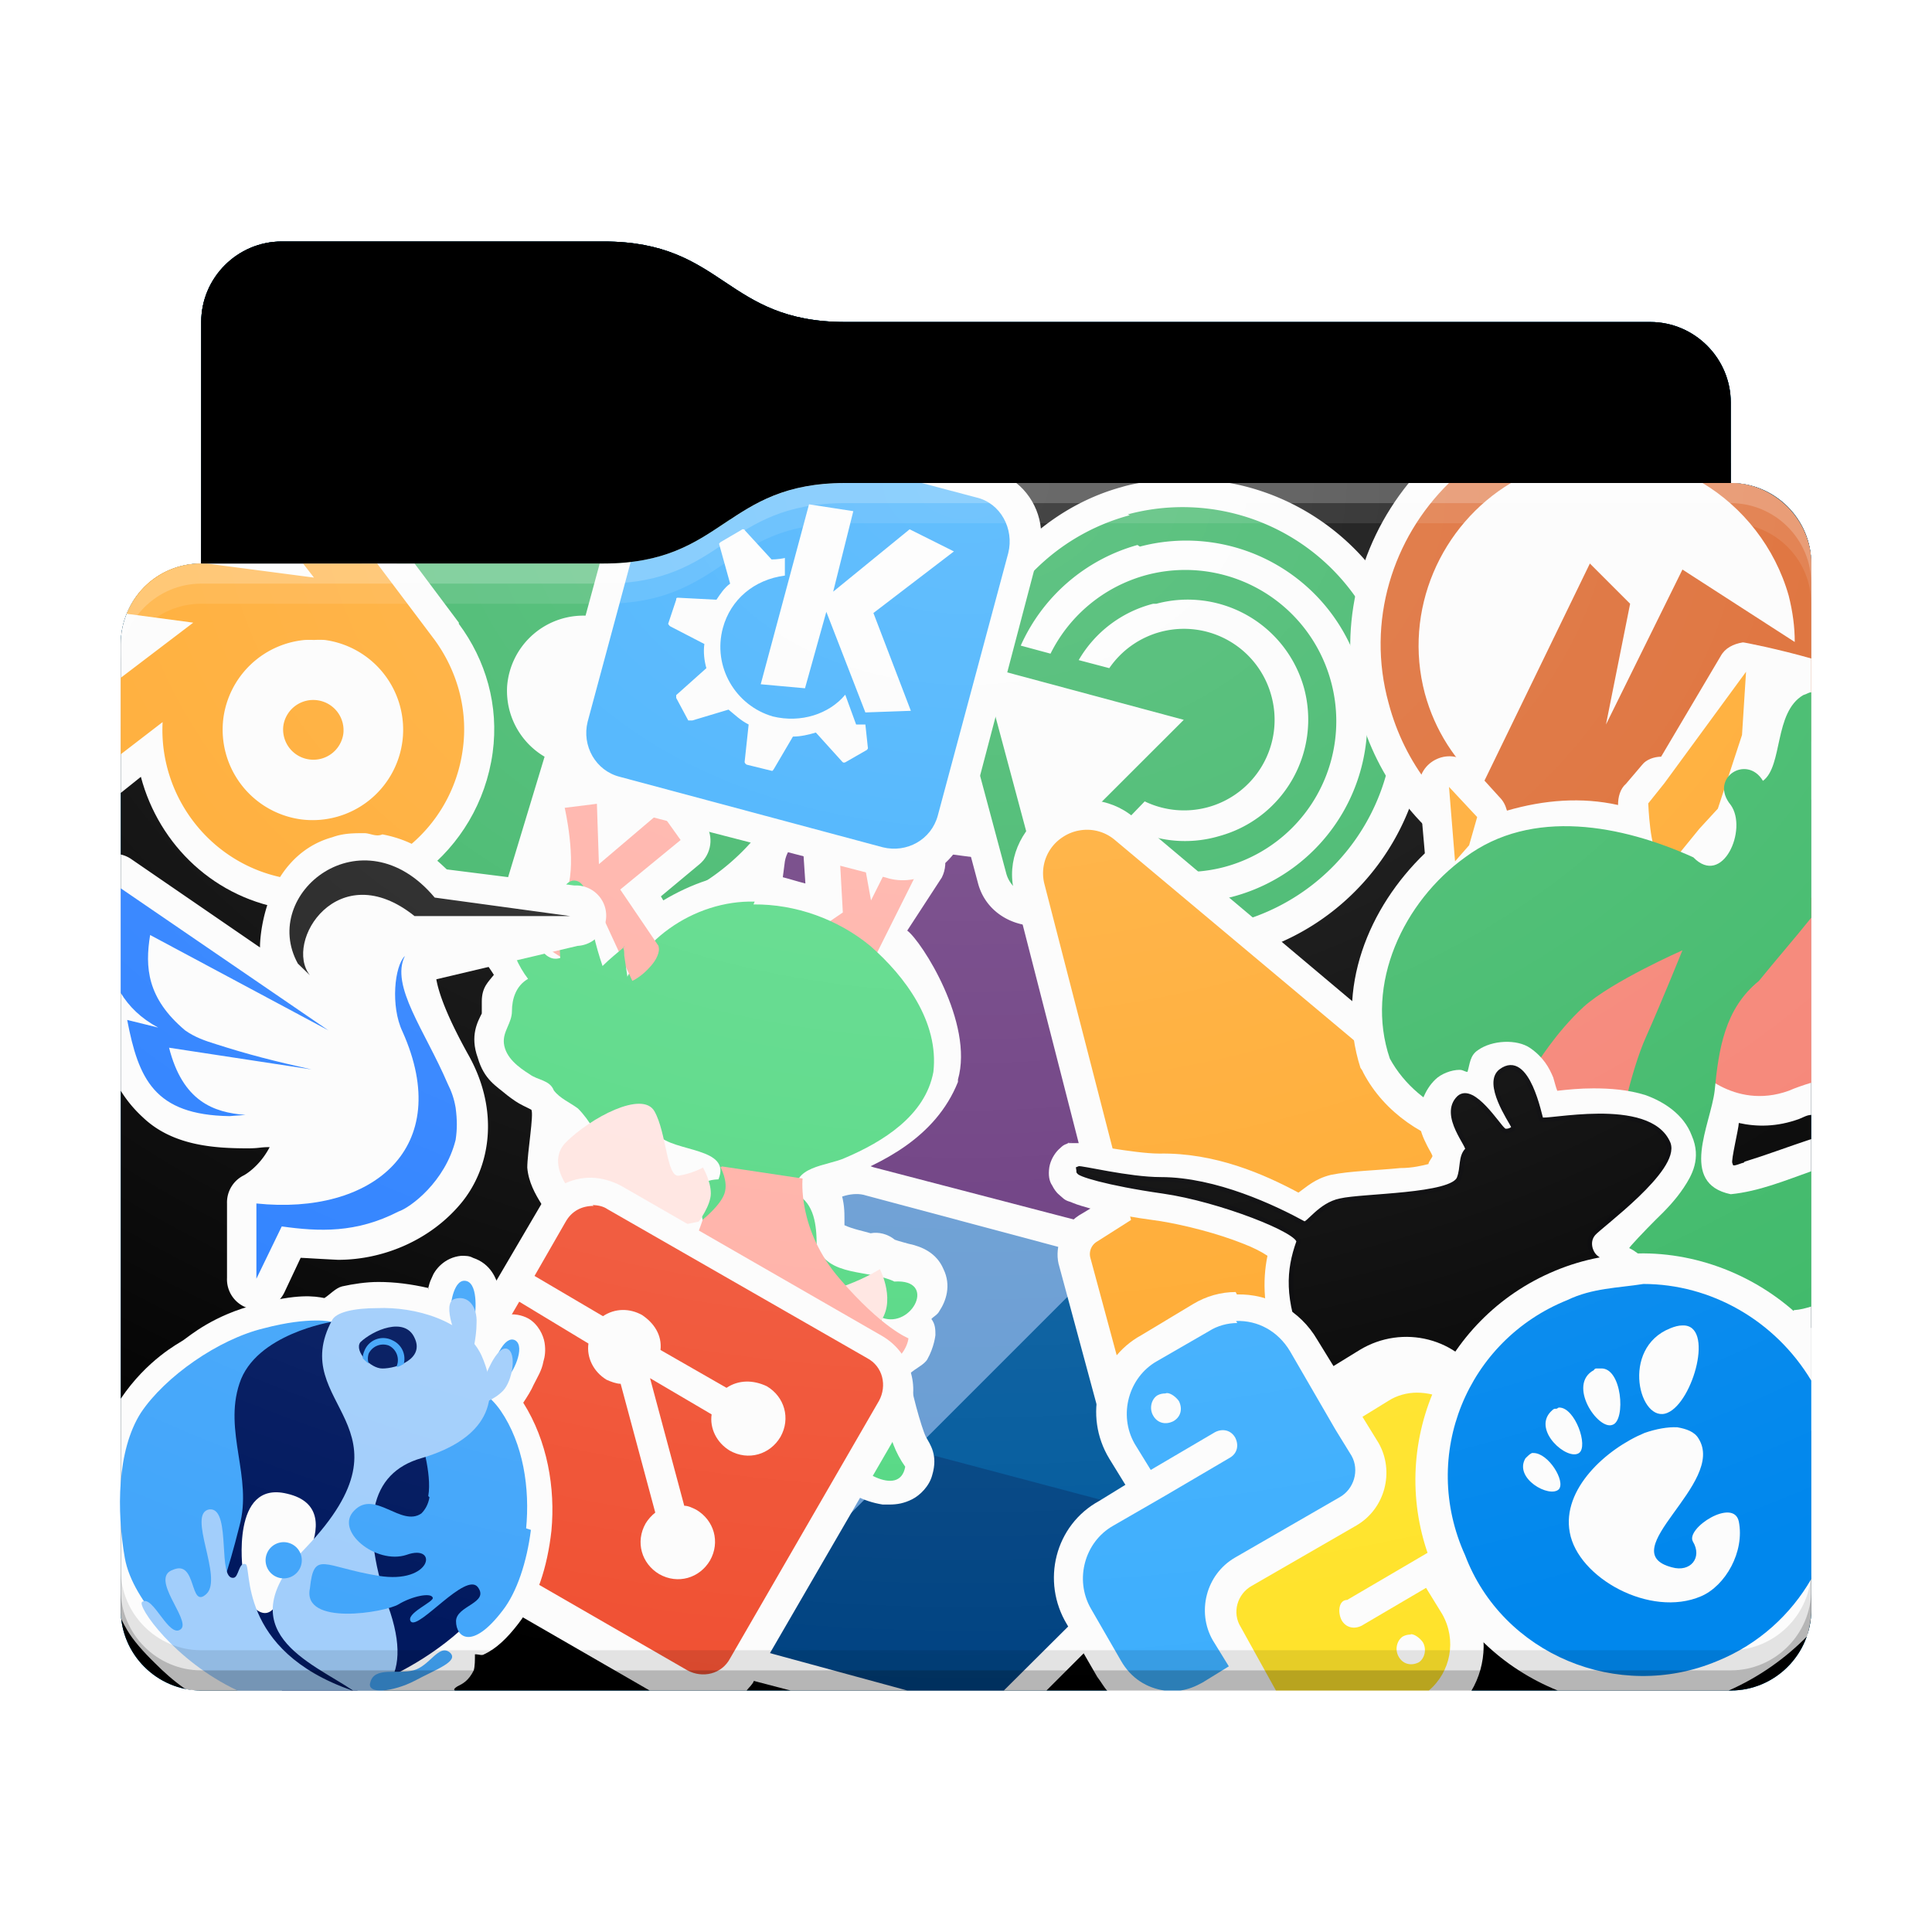 <svg height="48" version="1.1" width="48" xmlns="http://www.w3.org/2000/svg" xmlns:svg="http://www.w3.org/2000/svg" xmlns:xlink="http://www.w3.org/1999/xlink">
<defs id="primary-definitions">
<style id="current-color-scheme" type="text/css">
      .ColorScheme-Text         { color: #232629; }
      .ColorScheme-Background   { color: #eff0f1; }
      .ColorScheme-Highlight    { color: #7ec9f0; }
      .ColorScheme-PositiveText { color: #27ae60; }
      .ColorScheme-NeutralText  { color: #f67400; }
      .ColorScheme-NegativeText { color: #da4453; }
      .ColorScheme-ActiveText   { color: #3daee9; }
      .ColorScheme-Complement   { color: #ffffff; }
      .ColorScheme-Contrast     { color: #000000; }
    </style>
<style id="extended-color-scheme" type="text/css">
      .ExScheme-Black     { color:#3e3e3e; }
      .ExScheme-White     { color:#fcfcfc; }
      .ExScheme-Grey-1    { color:#cfd5d5; }
      .ExScheme-Grey-2    { color:#909c9c; }
      .ExScheme-Grey-3    { color:#536161; }
      .ExScheme-Red-1     { color:#ffafa5; }
      .ExScheme-Red-2     { color:#bf4231; }
      .ExScheme-Red-3     { color:#4d2f2b; }
      .ExScheme-Green-1   { color:#abf9c7; }
      .ExScheme-Green-2   { color:#3bb566; }
      .ExScheme-Green-3   { color:#377d50; }
      .ExScheme-Blue-1    { color:#abdaf9; }
      .ExScheme-Blue-2    { color:#3daefd; }
      .ExScheme-Blue-3    { color:#2b3c4d; }
      .ExScheme-Yellow-1  { color:#faffa5; }
      .ExScheme-Yellow-2  { color:#cac726; }
      .ExScheme-Yellow-3  { color:#4b4d2b; }
      .ExScheme-Orange-1  { color:#ffdaa5; }
      .ExScheme-Orange-2  { color:#ff9701; }
      .ExScheme-Orange-3  { color:#4d372b; }
      .ExScheme-Brown-1   { color:#e9d6bb; }
      .ExScheme-Brown-2   { color:#997657; }
      .ExScheme-Brown-3   { color:#433a35; }
      .ExScheme-Purple-1  { color:#e2abf9; }
      .ExScheme-Purple-2  { color:#b401ff; }
      .ExScheme-Purple-3  { color:#432b4d; }
      .ExScheme-Cyan-1    { color:#b2f2e6; }
      .ExScheme-Cyan-2    { color:#31bfa6; }
      .ExScheme-Cyan-3    { color:#2b4d47; }
      .ExScheme-Magenta-1 { color:#f8a6d8; }
      .ExScheme-Magenta-2 { color:#f00091; }
      .ExScheme-Magenta-3 { color:#770048; }
    </style>
<linearGradient id="uNz">
<stop offset="0"/>
<stop offset="1" stop-opacity="0"/>
</linearGradient>
<linearGradient id="uNA">
<stop offset="0" stop-color="#fff"/>
<stop offset="1" stop-color="#fff" stop-opacity="0"/>
</linearGradient>
<style id="uNB" type="text/css">
        .force-display-for-editing { display: inline !important; }
    </style><style class="remove-if__show-crease" type="text/css">
        .enable-if__show-crease { display: none; }
    </style><style class="remove-if__color-sync-mimes-places" type="text/css">
        .enable-if__color-sync-mimes-places { display: none; }
    </style><radialGradient cx=".5" cy="0" id="uNC" r="1" xlink:href="#uNA"/><linearGradient id="uND" xlink:href="#uNz" y1="1" y2=".5"/><style class="ColorScheme-Background" fill="currentColor" opacity=".6" type="text/css">
   .ColorScheme-Text           { color:#eff0f1; }
      .ColorScheme-Background     { color:#31363b; }
      .ColorScheme-Highlight      { color:#3daefd; }
      .ColorScheme-ViewBackground { color:#fcfcfc; }
      .ColorScheme-PositiveText   { color:#27ae60; }
      .ColorScheme-NeutralText    { color:#f67400; }
      .ColorScheme-NegativeText   { color:#da4453; }
  </style><path d="M 7,6 C 5.9,6 5,6.9 5,8 v 2 4 c -1.1,0 -2,.9 -2,2 v 24 c 0,1.1 .9,2 2,2 h 38 c 1.1,0 2,-.9 2,-2 V 25 16 14 c 0,-1.1 -.9,-2 -2,-2 V 10 C 43,8.9 42.1,8 41,8 H 21 C 18,8 18,6 15,6 Z" id="uNE"></path><path d="M 7,6 C 5.9,6 5,6.9 5,8 v 2 4 h 10 c 3,0 3,-2 6,-2 H 43 V 10 C 43,8.9 42.1,8 41,8 H 21 C 18,8 18,6 15,6 Z" id="uNF"></path></defs>
<g id="content" transform="translate(0,0)"><use class="sync-color enable-if__color-sync-mimes-places force-display-for-editing ColorScheme-ActiveText" fill="currentColor" href="#uNE"></use><use class="primary-color remove-if__color-sync-mimes-places ColorScheme-ActiveText" fill="currentColor" href="#uNE"></use><use class="ColorScheme-Contrast" fill="currentColor" href="#uNE" opacity=".1"></use><use href="#uNF" opacity=".4"></use><g id="panorama" transform="translate(3,12)"><rect fill="#fcfcfc" height="10.5" ry="1.5" stop-color="#000000" transform="rotate(7.5)" width="10.5" x="16.853" y="5.688"/><path d="M 17.36,8.8 C 16.94,8.7 16.57,9 16.5,9.4 L 15.53,16.86 c -.05,.4 .23,.8 .65,.84 l 7.44,1 c .4,.05 .8,-.23 .84,-.65 l 1,-7.44 c .05,-.4 -.23,-.8 -.65,-.84 z m .85,1.36 1.5,2 -2,1.5 -.46,-.6 1.4,-1.06 -1.06,-1.4 z" fill="#68377d" id="rect37578" stop-color="#000000"/><path color="#000000" d="M 18.25 16.93 C 18.1 16.94 17.95 16.96 17.8 17 C 17.53 17.07 17.26 17.2 17 17.44 L 13.1 21.36 C 12.63 21.84 12.47 22.4 12.65 23.05 L 14.1 28.4 C 14.17 28.73 14.34 29 14.55 29.2 C 14.75 29.4 15 29.56 15.3 29.65 L 16.64 30 L 23 30 L 26.3 26.7 C 26.53 26.47 26.66 26.2 26.73 25.9 C 26.8 25.64 26.83 25.34 26.75 25 L 25.3 19.66 C 25.2 19.33 25.05 19.1 24.85 18.9 C 24.64 18.7 24.4 18.5 24.07 18.4 L 18.7 17 C 18.55 16.94 18.5 16.93 18.25 16.93 z " fill="#fcfcfc"/><path d="m 24.3,19.4 c -.13,-.13 -.3,-.23 -.44,-.27 l -5.35,-1.43 c -.3,-.1 -.75,.03 -.97,.26 l -3.9,3.9 c -.23,.23 -.34,.66 -.26,.97 l 1.43,5.35 c .04,.15 .14,.3 .27,.44 l 5.14,-4.37 z" fill="#659ad2"/><path d="m 26,25.7 c .05,-.2 .06,-.36 0,-.5 L 24.6,19.85 c -.04,-.15 -.14,-.3 -.27,-.44 l -4.6,4.6 1.05,1.27 z" fill="#00599c"/><path d="M 19.7 24.03 L 15.1 28.65 C 15.2 28.8 15.36 28.9 15.5 28.9 L 19.54 30 L 21.94 30 L 25.76 26.2 C 25.87 26.06 25.96 25.9 26 25.7 L 19.7 24.03 z " fill="#004382"/><path d="M 15.34 .8 C 14.46 1.34 13.7 2 12 2 L 6 2 A 6.4 6.4 0 0 0 5.33 6.8 A 6.4 6.4 0 0 0 13.14 11.33 A 6.4 6.4 0 0 0 17.24 7.9 L 15.34 .8 z " fill="#fcfcfc" stop-color="#000000" stroke-opacity=".2"/><path d="M 15.13 .9 C 14.34 1.44 13.6 2 12 2 L 6.86 2 A 5.63 5.63 0 0 0 5.9 4.76 A 5.63 5.63 0 0 0 9.44 10.4 L 10.53 6.8 A 1.9 1.9 0 0 1 9.6 5.04 A 1.9 1.9 0 0 1 11.63 3.3 A 1.9 1.9 0 0 1 13.36 5.3 A 1.9 1.9 0 0 1 12.2 6.9 L 12.73 10.66 A 5.63 5.63 0 0 0 16.9 6.63 L 15.45 1.2 A 5.63 5.63 0 0 0 15.13 .9 z " fill="#3bb566" stop-color="#000000" stroke-opacity=".2"/><path color="#000000" d="m 11.7,7.23 -.8,.1 c -.44,.06 -.74,.5 -.63,.9 0,0 .06,.25 .1,.6 .04,.3 -.1,1.13 -.1,1.3 C 10.17,10.03 10.1,9.9 9.9,9.9 9.54,9.83 9.07,10.14 8.94,10.44 c -.13,.3 -.1,.56 -.07,.83 .1,.6 .25,.7 .4,.95 -.13,.17 -.3,.3 -.3,.66 0,.2 -0,.25 -0,.3 -.1,.2 -.3,.55 -.1,1.1 .16,.55 .46,.7 .73,.93 .13,.1 .27,.2 .4,.26 .06,.03 .2,.1 .2,.1 .07,.1 -.1,1.07 -.1,1.44 .03,.36 .2,.66 .35,.9 .1,.14 -0,.6 -.14,.77 -.4,.47 -.75,1.06 -.9,1.7 -.13,.7 -.04,1.47 .45,2.1 .3,.4 .7,.8 1.2,1.1 .25,.14 .53,.25 .83,.3 -0,.03 -0,.03 -0,.06 -.1,.33 -.2,.8 -.1,1.3 .03,.1 .1,.2 .15,.3 .25,.3 .7,.5 1.1,.5 .4,-.04 .64,-.2 .85,-.36 .4,-.3 .76,-.7 .83,-.75 .4,-.27 .6,-.6 .75,-.8 .15,-.2 .24,-.25 .3,-.3 .47,-.1 .95,-.06 1.3,.05 .36,.6 .85,1.34 1.86,1.5 .05,0 .1,0 .16,0 .2,-0 .37,-.03 .57,-.13 .2,-.1 .43,-.33 .5,-.6 .15,-.5 -.05,-.76 -.16,-.96 -.1,-.2 -.4,-1.25 -.4,-1.56 .14,-.13 .37,-.23 .44,-.36 .17,-.3 .2,-.6 .2,-.6 0,-.13 -0,-.27 -.1,-.4 .06,-.07 .15,-.1 .2,-.2 .16,-.24 .3,-.63 .1,-1.04 -.17,-.4 -.53,-.56 -.87,-.63 -.1,-.03 -.23,-.06 -.34,-.1 -.17,-.14 -.4,-.2 -.6,-.16 -.2,-.06 -.43,-.1 -.65,-.2 -0,-.04 -0,-.06 -0,-.16 -0,-.17 0,-.4 -.1,-.7 -.03,-.1 -.1,-.24 -.04,-.27 1.04,-.4 2.4,-1.03 2.96,-2.43 0,-0 0,-.04 0,-.06 .4,-1.4 -.9,-3.43 -1.26,-3.7 L 20.4,9.8 C 20.6,9.4 20.44,8.9 20.04,8.75 L 19.4,8.47 c -.23,-0 -.45,.06 -.6,.2 -0,-.03 -.03,-.05 -.05,-.07 L 18.1,8.2 c -.5,-.34 -1.2,.06 -1.16,.7 l .07,1.05 c -.4,-.1 -.8,-.26 -1.2,-.25 -0,-0 -.04,-0 -.06,-.03 -.8,-0 -1.6,.3 -2.27,.7 l -.06,-.1 .96,-.8 c .3,-.25 .36,-.7 .14,-1 L 14,7.75 C 13.76,7.4 13.25,7.33 12.9,7.6 L 12.56,7.9 C 12.5,7.5 12.15,7.2 11.7,7.23 Z" fill="#fcfcfc" fill-rule="evenodd"/><path d="m 17.5,10.97 .44,-.3 -.1,-1.8 .6,.4 .2,1.1 .6,-1.2 .65,.3 -1.1,2.2 z" fill="#ffafa5" fill-rule="evenodd"/><path d="m 15.75,10.4 c -1.5,-.04 -3.03,1 -3.4,2.5 -.2,.64 -.44,1.3 -.66,1.93 .56,.45 1.14,.87 1.66,1.37 .4,.43 1.83,.3 1.5,1.1 -1.05,.04 -.06,1.13 -.44,1.7 -.43,.6 -.7,1.53 -1.24,1.9 -.76,-.03 -1.7,-.45 -1.54,-1.35 .05,-.56 -.55,-.93 -.8,-.3 -.7,.8 -1.03,2.1 -.25,2.97 .5,.65 1.34,1.24 2.2,1.03 .15,.7 -.63,1.6 0,2.1 .67,.15 1.05,-.6 1.53,-.93 .55,-.4 .84,-1.27 1.64,-1.24 .8,-.13 1.74,-0 2.04,.86 .2,.44 1.36,1.2 1.5,.4 -.5,-.7 -.5,-1.5 -.63,-2.3 -.15,-.55 -.1,-.96 .06,-1.4 .74,.27 1.37,-.97 .3,-.9 -.6,-.3 -1.67,-.1 -1.93,-.9 0,-.5 -.06,-1.04 -.5,-1.27 -.14,-.7 .76,-.7 1.2,-.9 .94,-.4 2,-1.05 2.2,-2.14 .14,-1.24 -.7,-2.37 -1.57,-3.13 -.8,-.66 -1.85,-1.04 -2.9,-1.03 z" fill="#54d883" fill-rule="evenodd"/><path d="m 17,19.76 .33,-.16 c 0,0 .16,.5 .7,.33 .53,-.2 .83,-.4 .83,-.4 0,0 .44,.84 -.04,1.37 -.47,.53 -.75,.6 -.75,.6 -.5,-.43 -.9,-.95 -1.05,-1.75 z" fill="#ffe5e1" fill-rule="evenodd"/><path d="m 14.9,17 c 0,0 .2,.35 .1,.65 -.1,.3 -.54,.65 -.54,.65 0,0 -.25,.8 -.7,1.47 -.24,.33 -.55,.4 -.85,.4 -.3,-.5 -.6,-.23 -1,.1 .06,.1 .13,.16 .2,.2 -0,0 -0,0 -0,0 -.4,.53 .86,.7 .86,.7 0,0 .16,-.47 1.46,-.26 1.3,.2 1.74,1.07 3.4,1.2 1.67,.1 1.74,-.86 1.74,-.86 0,0 -.65,-.25 -1.7,-1.47 -1.07,-1.23 -.93,-2.5 -.93,-2.5 l -2,-.3 z m -3.43,2.3 c -.1,.27 -.03,.5 .25,.7 .4,-.54 .1,-.6 -.25,-.7 z" fill="#ffafa5" fill-rule="evenodd"/><path d="m 13.36,11.5 -.95,-1.4 1.5,-1.23 -.5,-.7 -1.53,1.3 -.05,-1.5 -.8,.1 c 0,0 .3,1.3 .07,2 -.25,.7 -.65,1.4 -.65,1.4 l .63,.4 .8,-1.3 .83,1.8 c 0,0 .23,-.1 .46,-.37 .23,-.26 .2,-.44 .2,-.44 z" fill="#ffafa5" fill-rule="evenodd"/><path d="m 12.54,11.5 c -.2,.17 -.4,.33 -.57,.5 -.17,-.5 -.3,-1.03 -.35,-1.56 -.03,-.2 -.1,-.6 -.4,-.56 -.27,.07 -.27,.43 -.3,.66 -.04,.4 -.03,.84 -9.37e-4,1.26 -.3,.1 -.5,-.2 -.6,-.44 -.1,-.3 -.2,-.6 -.5,-.74 -.3,-0 -.25,.4 -.2,.6 .1,.4 .25,.77 .5,1.1 -.3,.17 -.4,.5 -.4,.8 0,.3 -.23,.5 -.2,.8 .04,.36 .37,.6 .64,.77 .2,.15 .5,.14 .6,.4 .15,.2 .4,.3 .6,.45 .3,.3 .5,.7 .7,1.1 .23,-.04 .46,-.1 .7,-.1 .1,-.26 .23,-.53 .35,-.8 -.2,-1.33 -.4,-2.67 -.6,-4 -0,-.07 -0,-.15 -.03,-.2 z" fill="#54d883" fill-rule="evenodd"/><path d="m 14.46,17 c 0,0 .2,.33 .2,.65 -0,.3 -.3,.7 -.3,.7 0,0 -1.4,.35 -2.2,0 -.8,-.33 -1.7,-1.37 -1.1,-1.97 .6,-.6 1.9,-1.3 2.2,-.77 .3,.53 .3,1.63 .6,1.6 .33,-.05 .6,-.2 .6,-.2 z" fill="#ffe5e1" fill-rule="evenodd"/><path color="#000000" d="M 25.3 0 C 25.14 .03 25 .06 24.87 .1 A .75 .75 0 0 0 24.87 .1 C 23.3 .53 22 1.66 21.24 3.1 C 21.16 3.1 21.1 3.1 21 3.1 A .75 .75 0 0 0 21 3.1 C 20.76 3.16 20.53 3.3 20.34 3.5 C 19.97 3.86 19.8 4.4 19.96 4.93 L 20.63 7.44 L 21.3 9.95 C 21.54 10.84 22.53 11.2 23.3 10.9 C 24.7 11.76 26.4 12.1 28 11.7 A .75 .75 0 0 0 28 11.7 C 31.17 10.83 33.1 7.53 32.2 4.34 C 31.6 2.05 29.74 .4 27.55 0 L 25.3 0 z " fill="#fcfcfc"/><path d="M 25.07,.8 A 5.25,5.25 0 0 0 21.6,3.8 l -0,-0 a .75,.75 0 0 0 -.4,-5.73e-4 .75,.75 0 0 0 -.34,.2 .75,.75 0 0 0 -.2,.7 l .67,2.5 .67,2.5 a .75,.75 0 0 0 1.25,.34 l 0,-0 a 5.25,5.25 0 0 0 4.5,.87 5.25,5.25 0 0 0 3.7,-6.43 5.25,5.25 0 0 0 -6.43,-3.7 z" fill="#3bb566" stop-color="#000000"/><path d="m 32,18 -6,3.46 v -6.93 z" fill="#fcfcfc" opacity="1" stop-color="#000000" transform="matrix(.724,-.194,.194,.724,-.25,-.94)"/><path d="m 25.26,1.54 a 4.5,4.5 0 0 0 -2.9,2.5 l .74,.2 a 3.75,3.75 0 0 1 2.37,-1.95 3.75,3.75 0 0 1 4.6,2.65 3.75,3.75 0 0 1 -2.65,4.6 3.75,3.75 0 0 1 -3.03,-.5 l -.54,.54 a 4.5,4.5 0 0 0 3.77,.7 4.5,4.5 0 0 0 3.2,-5.5 4.5,4.5 0 0 0 -5.5,-3.2 z" fill="#fcfcfc" stop-color="#000000"/><path d="M 25.65,3 A 3,3 0 0 0 23.8,4.4 l .76,.2 a 2.25,2.25 0 0 1 1.27,-.9 2.25,2.25 0 0 1 2.76,1.6 2.25,2.25 0 0 1 -1.6,2.76 2.25,2.25 0 0 1 -1.55,-.15 L 24.9,8.47 a 3,3 0 0 0 2.4,.3 3,3 0 0 0 2.1,-3.67 3,3 0 0 0 -3.67,-2.1 z" fill="#fcfcfc" stop-color="#000000"/><path color="#000000" d="M 23,8.16 C 22.35,8.6 22,9.4 22.2,10.16 l 2,7.8 -.4,.24 -0,8e-4 c -.4,.26 -.6,.76 -.5,1.2 l 8e-4,0 1.27,4.7 -0,8e-4 c .2,.7 1.04,1.03 1.66,.65 l 0,-8e-4 10.3,-6.5 0,-8e-4 c .6,-.4 .7,-1.3 .13,-1.8 l -0,8e-4 -3.7,-3.2 -8e-4,-0 C 32.67,13.03 32.13,13 31.73,13.24 L 31.34,13.5 25.16,8.3 C 24.56,7.8 23.7,7.73 23,8.16 Z" fill="#fcfcfc"/><path d="M 23.83,8.63 A 1.07,1.07 0 0 0 23.4,8.8 1.07,1.07 0 0 0 22.95,9.97 l 2.15,8.34 -.85,.54 a .36,.36 0 0 0 -.16,.4 l 1.27,4.7 a .36,.36 0 0 0 .54,.2 l 10.3,-6.5 a .36,.36 0 0 0 .04,-.57 L 32.55,13.9 A .36,.36 0 0 0 32.13,13.9 L 31.3,14.4 24.7,8.87 A 1.07,1.07 0 0 0 23.83,8.63 Z" fill="#ffa92d"/><path color="#31363b" d="M 2 2 C .9 2 0 2.9 0 4 L 0 7.7 L .5 7.3 C .95 9 2.35 10.35 4.2 10.6 C 6.65 10.9 8.9 9.17 9.24 6.7 C 9.4 5.53 9.07 4.4 8.4 3.5 C 8.4 3.5 8.4 3.47 8.4 3.47 L 7.3 2 L 2 2 z " fill="#fcfcfc"/><path class="ColorScheme-Background" color="#31363b" d="M 2 2 C 1.16 2 .44 2.5 .15 3.25 L 1.8 3.47 L 0 4.84 L 0 6.74 L 1.04 5.94 C .94 7.87 2.34 9.6 4.3 9.85 C 6.35 10.1 8.23 8.67 8.5 6.6 C 8.63 5.63 8.36 4.67 7.8 3.9 L 6.37 2 L 4.53 2 L 4.8 2.35 L 2.13 2 L 2 2 z M 4.8 3.9 A 2.25 2.25 0 0 1 5.07 3.9 A 2.25 2.25 0 0 1 7 6.4 A 2.25 2.25 0 0 1 4.5 8.36 A 2.25 2.25 0 0 1 2.55 5.84 A 2.25 2.25 0 0 1 4.57 3.9 A 2.25 2.25 0 0 1 4.8 3.9 z M 4.9 5.4 A .75 .75 0 0 0 4.04 6.03 A .75 .75 0 0 0 4.7 6.87 A .75 .75 0 0 0 5.53 6.23 A .75 .75 0 0 0 4.9 5.4 z " fill="#ffa92d"/><path color="#000000" d="M 6.05 8.7 C 5.8 8.7 5.53 8.7 5.26 8.8 C 4.35 9.05 3.87 9.8 3.67 10.4 C 3.46 11 3.46 11.5 3.46 11.5 A .75 .75 0 0 0 3.46 11.54 L .27 9.35 A .75 .75 0 0 0 0 9.23 L 0 15.1 C .15 15.34 .33 15.56 .56 15.77 C 1.3 16.47 2.34 16.53 3.16 16.53 C 3.45 16.53 3.45 16.5 3.7 16.5 C 3.44 17 3.06 17.2 3.06 17.2 A .75 .75 0 0 0 2.64 17.9 L 2.64 19.75 A .75 .75 0 0 0 4.07 20.1 L 4.47 19.25 C 4.7 19.26 4.8 19.27 5.4 19.3 C 6.54 19.3 7.7 18.8 8.45 17.9 C 9.2 17 9.4 15.6 8.66 14.25 C 8.1 13.25 7.9 12.67 7.84 12.33 L 11.35 11.5 A .75 .75 0 0 0 11.27 10 L 8.1 9.6 C 7.85 9.37 7.4 8.9 6.5 8.73 C 6.34 8.8 6.2 8.7 6.05 8.7 z " fill="#fcfcfc"/><path d="m 4,18.47 -.63,1.3 V 17.9 C 6.25,18.2 8.3,16.53 7,13.63 6.7,13 6.8,12 7.06,11.75 c -.37,.74 .5,1.86 1.06,3.17 .1,.2 .16,.37 .2,.6 .04,.3 .04,.54 -0,.8 C 8.06,17.36 7.2,18 6.9,18.1 5.85,18.64 4.93,18.6 4,18.47 Z" fill="#2a7fff" fill-rule="evenodd" stroke="#000000" stroke-dasharray="none" stroke-linejoin="miter" stroke-width="0"/><path d="M 4.7,12.23 C 4.04,11.4 5.4,9.24 7.3,10.76 H 11.17 L 7.8,10.3 C 6,8.15 3.44,10.2 4.4,11.94 Z" fill="#1a1a1a" fill-rule="evenodd" stroke="#000000" stroke-dasharray="none" stroke-linejoin="miter" stroke-width="0"/><path d="M 0 10.07 L 0 12.67 C .2 13 .5 13.3 .93 13.53 L .16 13.34 C .44 14.8 .83 15.7 2.7 15.73 L 3.1 15.7 C 2.3 15.64 1.54 15.36 1.2 14.03 L 4.74 14.57 C 3.8 14.36 3.17 14.2 2.36 13.94 C 2.1 13.86 1.84 13.77 1.6 13.6 C .65 12.8 .6 12.03 .73 11.23 L 5.16 13.6 L 0 10.07 z " fill="#2a7fff" fill-rule="evenodd" stroke="#000000" stroke-dasharray="none" stroke-linejoin="miter" stroke-width="0"/><path d="M 11.7 17.26 C 11.2 17.25 10.67 17.5 10.4 18 L 9.05 20.3 L 9.05 27.64 L 13.14 30 L 15.55 30 C 15.6 29.93 15.7 29.85 15.73 29.76 L 19.5 23.26 C 19.9 22.54 19.65 21.63 18.93 21.2 L 12.43 17.46 C 12.2 17.34 11.96 17.27 11.7 17.26 z " fill="#fcfcfc" id="rect1342" stop-color="#000000" stroke-opacity=".2"/><path d="m 11.75,17.96 c -.3,-0 -.55,.13 -.7,.4 l -.77,1.34 1.7,1 c .3,-.2 .66,-.2 .97,-.03 .3,.2 .5,.5 .46,.87 l 1.64,.94 c .3,-.2 .66,-.2 1,-.04 .44,.26 .6,.8 .34,1.26 -.26,.44 -.8,.6 -1.26,.34 -.33,-.2 -.5,-.56 -.45,-.9 l -1.53,-.9 .85,3.17 c .1,0 .2,.05 .3,.1 .44,.26 .6,.8 .34,1.26 -.26,.44 -.8,.6 -1.26,.34 -.44,-.26 -.6,-.8 -.34,-1.26 .06,-.1 .15,-.2 .24,-.27 l -.86,-3.2 c -.1,-0 -.24,-.05 -.35,-.1 -.33,-.2 -.5,-.56 -.45,-.9 L 9.9,20.34 9.05,21.8 v 4.8 l 5.03,2.9 c .37,.2 .85,.1 1.06,-.3 l 3.7,-6.4 c .2,-.37 .1,-.85 -.3,-1.06 v -0 l -6.45,-3.7 c -.1,-.07 -.24,-.1 -.37,-.1 z" fill="#f05133"/><path color="#000000" d="M 8.46 19.2 C 8.04 19.24 7.8 19.55 7.73 19.74 C 7.67 19.86 7.66 19.93 7.64 20 C 7.2 19.9 6.8 19.85 6.4 19.85 C 6.1 19.85 5.77 19.9 5.5 19.96 C 5.34 20 5.2 20.16 5.06 20.25 C 4.8 20.2 4.4 20.14 3.4 20.4 C 2.3 20.67 1.7 21.2 1.55 21.3 C 1.45 21.37 .66 21.77 0 22.75 L 0 28 C 0 28.1 0 28.2 .03 28.26 C .07 28.34 .1 28.4 .16 28.5 C .3 28.74 .55 29.03 .86 29.33 C 1.07 29.54 1.3 29.75 1.6 29.96 C 1.73 30 1.86 30 2 30 L 8.3 30 C 8.26 29.97 8.3 29.94 8.36 29.9 C 8.5 29.83 8.64 29.76 8.77 29.5 C 8.8 29.4 8.8 29.24 8.8 29.1 C 8.9 29.1 8.97 29.14 9.03 29.1 C 9.33 28.96 9.6 28.7 9.87 28.35 C 10.34 27.75 10.6 26.93 10.7 26.03 C 10.8 24.97 10.6 23.8 10 22.85 C 10.1 22.7 10.2 22.54 10.26 22.4 C 10.36 22.2 10.46 22.05 10.5 21.83 C 10.54 21.7 10.56 21.55 10.53 21.36 C 10.5 21.17 10.37 20.9 10.13 20.76 C 9.97 20.67 9.75 20.63 9.57 20.67 C 9.5 20.7 9.5 20.7 9.43 20.74 C 9.43 20.7 9.4 20.63 9.4 20.57 C 9.4 20.4 9.43 20.23 9.4 20 C 9.33 19.77 9.2 19.4 8.75 19.25 C 8.66 19.2 8.57 19.2 8.46 19.2 z M 7.65 20 C 7.65 20 7.65 20 7.65 20.03 C 7.65 20.03 7.65 20.03 7.64 20.03 L 7.65 20 z " fill="#fcfcfc"/><path d="m 5.16,20.84 c -.4,0 -2.03,.1 -2.8,1.17 -.7,1 -.2,4.2 .2,5.2 .1,.24 .47,-.2 .47,-.2 0,0 -.3,-2.24 1.1,-1.9 1.75,.4 -.26,2.75 -.26,2.75 -.23,.4 -.54,.2 -.8,-.23 0,0 .15,1.7 .94,2.37 H 5.87 C 7.7,29.36 10.36,27.6 9.96,24.74 9.47,21.26 5.25,20.84 5.25,20.84 c 0,0 -.03,-0 -.1,0 z" fill="#01195f"/><path d="m 7.67,25.2 1.14,.83 1.26,-.04 C 10.17,24.97 10,23.87 9.44,23.05 8.4,21.56 7.44,23.7 7.44,23.7 c 0,0 .3,.9 .2,1.47 z" fill="#43a6fa"/><path d="m 1.67,29 c 0,0 -1.37,-1.14 -1.57,-2.3 C -.1,25.55 -.1,24.04 .5,23.1 1.1,22.2 2.43,21.27 3.56,21 4.7,20.7 5.25,20.84 5.25,20.84 c 0,0 -1.9,.3 -2.3,1.53 -.4,1.2 .33,2.33 0,3.54 -.3,1.2 -.53,1.77 -.53,1.77 z" fill="#43a6fa"/><path d="M 6.37,20.5 C 5.8,20.5 5.35,20.6 5.25,20.8 4.1,22.93 7.5,23.4 4.6,26.45 2.6,28.53 4.74,29.3 5.77,30 H 6.53 C 6.9,29.6 7,29 6.7,28.07 5.9,25.83 6.2,24.6 7.46,24.23 8.7,23.87 9.6,23.1 8.96,21.67 8.55,20.8 7.3,20.46 6.37,20.5 Z M 2.25,25.5 c -0,-8.25e-4 -.03,1.59e-4 -.05,0 -.57,.1 .35,1.7 -.07,2.1 C 1.7,28 1.9,26.74 1.3,27 .7,27.2 1.74,28.24 1.5,28.47 1.2,28.74 .8,27.6 .53,27.8 .4,27.9 1.33,29.26 2.9,30 H 5.75 C 2.87,29 3.27,26.9 3.1,26.86 2.93,26.8 2.93,27.2 2.8,27.2 2.4,27.25 2.74,25.55 2.25,25.5 Z" fill="#a2cefb"/><circle cx="14.16" cy="23.07" fill="#43a6fa" id="path16506-3" r=".45" stop-color="#000000" transform="rotate(22.94)"/><path d="M 7.3,29.76 C 7.84,29.47 8.43,29.27 8.17,29.05 7.9,28.84 7.67,29.4 7.27,29.5 6.87,29.6 6.3,29.4 6.2,29.8 6.1,30.1 6.76,30.04 7.3,29.76 Z" fill="#43a6fa"/><path d="m 7.67,25.2 c -.03,.17 -.1,.3 -.2,.4 -.5,.35 -1.16,-.6 -1.67,-.07 -.5,.5 .54,1.35 1.3,1.1 C 7.9,26.34 7.74,27.37 6.4,27.15 5.04,26.93 4.8,26.5 4.7,27.46 c -.2,.95 1.87,.6 2.2,.4 .33,-.2 .8,-.3 .85,-.17 .06,.1 -.7,.4 -.54,.6 .2,.2 1.36,-1.24 1.66,-.86 .3,.4 -.54,.46 -.54,.85 0,.4 .4,.73 1.16,-.27 .35,-.45 .6,-1.2 .7,-2 z" fill="#43a6fa"/><path d="M 5.95,21.35 C 6.26,21.05 7.06,20.7 7.3,21.24 7.55,21.76 6.86,22 6.5,22 6.2,22 5.8,21.57 5.95,21.35 Z" fill="#01195f"/><path d="m 8.2,20.43 c 0,0 .07,-.7 .4,-.6 .3,.1 .2,.87 .2,.87 z" fill="#43a6fa"/><path d="m 8.4,21.37 c 0,0 -.46,-1 -.1,-1.1 .34,-.1 .56,.2 .54,.6 -0,.4 -.13,.87 -.13,.87 z" fill="#a2cefb"/><path d="m 9.3,21.8 c 0,0 .23,-.64 .5,-.5 .27,.16 -.07,.86 -.23,.95 -.16,.1 -.27,-.47 -.27,-.47 z" fill="#43a6fa"/><path d="m 9.03,22.26 c 0,0 .3,-.84 .57,-.75 .25,.1 .13,.8 -.1,1.04 -.24,.25 -.57,.33 -.57,.33 z" fill="#a2cefb"/><path d="m 6.75,21.3 a .5,.5 0 0 0 -.7,.27 .5,.5 0 0 0 -.04,.17 c .04,.05 .1,.1 .15,.14 a .4,.4 0 0 1 0,-.25 .4,.4 0 0 1 .5,-.2 .4,.4 0 0 1 .2,.5 .4,.4 0 0 1 -0,.03 c .06,-0 .1,-.04 .17,-.07 A .5,.5 0 0 0 6.75,21.3 Z" fill="#43a6fa" stop-color="#000000"/><path d="M 18 0 C 15 0 15 2 12 2 L 11.9 2 L 10.84 5.9 C 10.6 6.8 11.13 7.74 12.04 8 L 19 9.8 C 19.8 10.07 20.74 9.53 21 8.6 L 22.8 1.76 C 23 1.1 22.75 .4 22.25 0 L 18 0 z " fill="#fcfcfc" id="rect33149" stop-color="#000000"/><path d="M 18 0 C 15.25 0 15 1.7 12.67 1.96 L 11.6 5.93 C 11.45 6.53 11.8 7.15 12.4 7.3 L 18.93 9.05 C 19.53 9.2 20.14 8.86 20.3 8.26 L 22.05 1.74 C 22.2 1.14 21.86 .5 21.26 .36 L 19.9 0 L 18 0 z M 17.1 .53 L 18.2 .7 L 17.7 2.7 L 19.6 1.15 L 20.7 1.7 L 18.7 3.23 L 19.63 5.66 L 18.5 5.7 L 17.53 3.2 L 17 5.1 L 15.9 5 L 17.1 .53 z M 15.45 1.15 C 15.45 1.15 15.46 1.15 15.47 1.15 C 15.5 1.15 15.5 1.16 15.5 1.17 L 16.17 1.9 C 16.3 1.9 16.5 1.87 16.5 1.86 L 16.5 2.3 C 15.73 2.4 15.15 2.9 14.96 3.6 C 14.7 4.56 15.27 5.53 16.2 5.8 C 16.9 5.97 17.6 5.74 18 5.26 C 18.15 5.67 18.27 6 18.27 6 C 18.27 6 18.3 6 18.3 6 L 18.5 6 L 18.56 6.56 C 18.57 6.6 18.56 6.6 18.54 6.63 L 18 6.94 C 17.97 6.95 17.95 6.95 17.93 6.93 L 17.27 6.2 C 17.1 6.25 16.9 6.3 16.7 6.3 L 16.23 7.1 C 16.2 7.14 16.2 7.16 16.17 7.15 L 15.56 7 C 15.54 7 15.5 6.96 15.5 6.93 L 15.6 6 C 15.4 5.9 15.26 5.76 15.1 5.63 L 14.2 5.9 C 14.16 5.9 14.14 5.9 14.1 5.9 L 13.8 5.34 C 13.8 5.3 13.8 5.3 13.8 5.27 L 14.55 4.6 C 14.5 4.43 14.47 4.2 14.5 4 L 13.65 3.56 C 13.63 3.55 13.6 3.5 13.6 3.5 L 13.8 2.9 C 13.8 2.87 13.8 2.85 13.84 2.85 L 14.8 2.9 C 14.9 2.75 15 2.6 15.14 2.5 L 14.87 1.53 C 14.86 1.5 14.87 1.5 14.9 1.47 L 15.43 1.16 C 15.43 1.15 15.44 1.15 15.45 1.15 z " fill="#3daefd"/><path d="M 32,0 C 30.7,1.6 30.23,3.7 30.76,5.67 31.67,9.07 35.16,11.1 38.56,10.2 39.93,9.8 41.14,9 42,7.86 V 4 2 C 42,1 41.1,0 40,0 Z" fill="#fcfcfc" stop-color="#000000"/><path d="M 33,0 C 31.6,1.37 30.94,3.44 31.5,5.47 32.3,8.5 35.37,10.26 38.37,9.45 40.03,9 41.3,7.86 42,6.4 V 4 2 C 42,.9 41.07,0 40,0 h -.7 c 1,.6 1.8,1.6 2.14,2.8 .1,.4 .15,.77 .15,1.15 L 38.8,2.15 36.9,6 37.5,3 36.5,2 33.83,7.5 C 33.16,6.93 32.65,6.15 32.4,5.23 31.85,3.16 32.8,1.04 34.54,0 Z" fill="#dc682e" id="XMLID_9_"/><path color="#000000" d="M 40.3 3.96 C 40.06 4 39.86 4.1 39.75 4.3 L 38.27 6.8 C 38.1 6.8 37.9 6.87 37.8 7 L 37.4 7.47 C 37.25 7.6 37.2 7.8 37.2 8 C 36.3 7.8 35.37 7.87 34.44 8.14 C 34.4 8 34.35 7.9 34.25 7.8 L 33.56 7.04 C 33.07 6.5 32.2 6.9 32.26 7.6 L 32.4 9.2 C 31 10.55 30.17 12.56 30.8 14.53 C 30.83 14.57 30.85 14.6 30.87 14.65 C 31.4 15.66 32.4 16.3 33.47 16.56 C 33.46 16.66 33.4 16.8 33.4 16.86 C 33.4 17.03 33.46 17.15 33.5 17.25 C 33.6 17.46 33.9 18.14 34.4 18.3 C 33.95 18.8 33.5 19.4 33.24 20.14 C 33.2 20.27 32.97 21.4 33 21.56 C 33 21.73 33.05 22 33.24 22.2 C 33.44 22.4 33.7 22.45 33.9 22.46 C 34.1 22.47 34.27 22.44 34.44 22.4 C 34.94 22.27 35.36 22.1 35.7 22.03 C 36.06 21.95 36.4 21.94 36.6 22.04 C 36.65 22.07 36.7 22.1 36.8 22.1 C 37.47 22.15 38.2 22.14 38.96 22.06 C 39.6 22.64 40.33 23 40.6 23.4 C 40.67 23.45 41.14 23.75 41.4 23.75 C 41.6 23.76 41.83 23.66 42 23.54 L 42 16.3 C 41.4 16.5 40.87 16.7 40.35 16.86 C 40.3 16.86 40.4 16.87 40.27 16.9 C 40 17 40.07 16.94 40.04 16.9 C 40 16.84 40.2 16.03 40.2 15.9 C 40.65 16 41.15 16 41.7 15.8 L 41.7 15.8 C 41.8 15.76 41.9 15.7 42 15.7 L 42 13 L 42 4.36 C 41.2 4.13 40.3 3.95 40.3 3.96 z " fill="#fcfcfc" fill-rule="evenodd"/><path d="m 37.95,7.96 .4,-.5 2.03,-2.77 -.1,1.57 -.6,1.83 -.46,.5 -.57,.7 c 0,0 -.2,-.03 -.44,-.1 C 38,9.2 37.95,7.96 37.95,7.96 Z" fill="#ffa92d" fill-rule="evenodd"/><path d="m 33.5,9 .2,-.7 -.7,-.75 .15,1.85 z" fill="#ffa92d" fill-rule="evenodd"/><path d="M 42 10.3 C 40.8 11.3 39.25 12.9 39.1 14.5 L 39.1 14.5 C 39.1 14.5 40.05 15.6 41.44 15.1 C 41.6 15.03 41.8 14.96 42 14.9 L 42 13 L 42 10.3 z " fill="#f58273" fill-rule="evenodd"/><path d="M 42 5.2 C 41.94 5.2 41.9 5.24 41.8 5.27 C 41.07 5.7 41.3 7.03 40.8 7.4 C 40.4 6.73 39.45 7.33 40 8 C 40.43 8.6 39.8 10.05 39.07 9.3 C 37.3 8.5 35.06 8.06 33.4 9.3 C 31.87 10.4 30.9 12.45 31.53 14.3 C 32.24 15.6 33.9 16.25 35.3 15.86 C 35.07 16.3 35.2 16.75 34.7 16.25 C 34.5 16.47 34.9 17.05 34.36 16.63 C 33.66 16.86 34.93 17.36 34.7 17.7 C 34.9 18.1 36.3 17.27 35.56 18.03 C 34.93 18.9 34 19.7 33.9 20.83 C 33.6 21.3 33.7 22 34.4 21.6 C 35.4 21.2 36.4 21.17 37.44 21.4 C 38.36 21.47 39.3 21.07 39.95 21.93 C 40.56 22.1 40.97 23 41.55 22.94 C 41.86 22.16 41.07 21.2 41.57 20.55 C 41.73 20.54 41.87 20.5 42 20.46 L 42 17.1 C 41.35 17.33 40.7 17.6 40 17.67 C 38.7 17.4 39.5 15.94 39.6 15.1 C 39.7 14.06 39.85 13.06 40.7 12.37 C 41.13 11.84 41.6 11.3 42 10.8 L 42 5.2 z " fill="#3cb867" fill-rule="evenodd"/><path d="m 35.1,14.5 c 0,0 .2,.7 .7,1.13 .5,.4 1.4,.57 1.4,.57 0,0 .3,-1.57 .7,-2.45 .4,-.9 .9,-2.14 .9,-2.14 0,0 -1.75,.77 -2.45,1.4 -.7,.64 -1.2,1.47 -1.2,1.47 z" fill="#f58273" fill-rule="evenodd"/><path color="#000000" d="m 23.64,16.37 c -.04,0 -.14,.05 -.14,.05 -.1,.03 -.15,.1 -.2,.14 -.1,.1 -.2,.26 -.23,.44 -.03,.2 0,.35 .07,.45 .1,.2 .2,.25 .25,.3 .1,.1 .2,.1 .25,.13 .14,.06 .3,.1 .5,.16 .4,.1 .96,.2 1.7,.3 .6,.1 1.4,.3 2.05,.56 .26,.1 .45,.2 .6,.3 -.13,.63 -.1,1.35 .2,2.2 -0,.04 -.03,.06 -.07,.13 -.06,.1 -.14,.24 -.2,.4 -.06,.2 -.1,.47 0,.8 0,0 0,0 0,0 .1,.2 .4,.44 .6,.5 .05,0 .05,-0 .1,-0 0,.07 0,.14 .06,.25 .07,.16 .3,.46 .67,.5 0,0 .03,0 .05,0 .33,0 .43,-.1 .5,-.16 .07,-.05 .1,-.1 .14,-.13 .07,-.07 .1,-.14 .2,-.2 .1,-.15 .23,-.3 .34,-.5 .1,-.15 .2,-.3 .26,-.4 .9,-.04 1.8,-.2 2.5,-.4 .4,-.13 .76,-.26 1,-.37 .1,-.04 .7,-0 .9,0 .25,.03 .5,.07 .7,.1 .1,0 .2,0 .33,0 .06,-0 .1,-0 .2,-.03 .1,-0 .23,-.03 .43,-.25 .04,-.05 .1,-.1 .1,-.15 .1,-.2 -0,-.4 -.06,-.65 .03,-0 .05,-0 .1,-0 .07,-0 .16,-.04 .3,-.13 .13,-.1 .3,-.3 .34,-.56 0,-0 0,-.03 0,-.04 0,-.43 -.2,-.64 -.3,-.8 -.14,-.14 -.27,-.24 -.4,-.3 -.03,-0 .4,-.45 .65,-.7 .26,-.25 .5,-.5 .7,-.8 .2,-.3 .45,-.73 .2,-1.3 -.2,-.53 -.7,-.84 -1.14,-1 -.44,-.14 -.9,-.17 -1.3,-.17 -.34,0 -.64,.03 -.9,.06 -.04,-.1 -.06,-.2 -.1,-.33 -.1,-.24 -.24,-.5 -.57,-.73 -.33,-.23 -.95,-.2 -1.3,.05 -.2,.13 -.2,.34 -.26,.54 -.07,-0 -.1,-.05 -.2,-.05 -.2,0 -.46,.1 -.6,.24 -0,0 -0,0 -0,0 -.27,.26 -.4,.65 -.4,.95 0,.3 .1,.5 .2,.7 .05,.1 .1,.17 .13,.25 -0.01,.05 -.1,.14 -.1,.2 -9.68e-4,0 -7.16e-4,0 -0,0 -.16,.04 -.4,.1 -.7,.1 -.6,.06 -1.24,.07 -1.73,.17 l -0,3.88e-4 c -.4,.1 -.6,.3 -.8,.44 -.84,-.45 -2.07,-1 -3.47,-.97 -0,5.2e-5 -0,-6.06e-4 -0,-5.5e-4 -.3,-0 -.8,-.07 -1.17,-.13 -.2,-.03 -.4,-.07 -.5,-.1 -.07,-0 -.13,-0 -.2,-.03 -.03,-0 -.05,-0 -.1,-0 -0,-0 -.04,-0 -.1,-0 -0,1.02e-4 -.05,0 -.1,0 -0,0 -.05,0 -.1,0 z" fill="#fcfcfc"/><path d="m 23.8,17.1 c -.06,.06 .7,.3 2.1,.5 1.4,.2 3.44,1 3.36,1.26 -.25,.7 -.3,1.4 .17,2.54 .1,.2 -.46,.7 -.33,1 .1,.2 .65,-.4 .75,-.35 .1,.15 -.1,1.1 .1,1.1 .13,0 .9,-1.3 .97,-1.3 1.87,.06 4,-.94 4.06,-.97 -0,-0 1.83,.33 1.94,.2 .25,-.5 -.93,-.75 -.8,-1 .04,-.13 1.37,.1 1.4,-.07 0,-.3 -.76,-.65 -.9,-.8 -.1,-.1 -.2,-.36 -.03,-.56 .17,-.2 2.1,-1.6 1.86,-2.24 -.47,-1.13 -3.1,-.5 -3.16,-.6 -.03,-.04 -.33,-1.7 -1,-1.2 -.4,.3 .24,1.23 .3,1.36 .06,.1 -.2,.17 -.24,.1 -.13,-.1 -.75,-1.1 -1.1,-.8 -.46,.44 .3,1.24 .2,1.3 -.17,.17 -.1,.44 -.2,.7 -.16,.45 -2.4,.43 -2.95,.56 -.5,.1 -.8,.6 -.9,.57 -.73,-.4 -2.2,-1.1 -3.56,-1.1 -.8,-0 -2,-.3 -2.05,-.27 z" fill="#020202" stroke="#000002" stroke-width="0.083pt"/><path d="m 27.7,20.1 c -.36,0 -.73,.1 -1.06,.3 L 25.36,21.17 c -1.1,.6 -1.45,2 -.8,3.07 l .4,.65 -.65,.4 c -1.1,.6 -1.45,2 -.8,3.07 l .75,1.3 c .1,.13 .16,.25 .26,.36 h 9.03 c .4,-.67 .43,-1.53 0,-2.26 l -.4,-.65 .65,-.4 c 1.1,-.6 1.45,-2 .8,-3.07 l -.75,-1.3 c -.6,-1.1 -2,-1.45 -3.07,-.8 l -.65,.4 -.4,-.65 c -.43,-.74 -1.2,-1.15 -2,-1.13 z" fill="#fcfcfc" id="rect3048" stop-color="#000000" stroke-opacity=".2"/><path d="m 32.2,22.6 c -.24,0 -.5,.07 -.7,.2 l -.65,.4 .4,.65 c .4,.7 .17,1.63 -.55,2.05 l -2.6,1.5 c -.36,.2 -.5,.67 -.27,1.03 L 28.7,30 h 3.8 c .54,-.46 .7,-1.25 .33,-1.9 l -.4,-.65 -1.6,.94 c -.2,.1 -.4,.04 -.5,-.14 -.1,-.2 -.07,-.5 .14,-.5 l 2.9,-1.7 c .7,-.4 .96,-1.33 .55,-2.05 L 33.55,23.36 C 33.27,22.87 32.74,22.6 32.2,22.6 Z m -.15,6 c .1,0 .23,.1 .3,.2 .1,.17 .05,.4 -.1,.5 -0,0 -0,0 -0,0 -.2,.1 -.4,.04 -.5,-.14 -.1,-.17 -.05,-.4 .1,-.5 0,-0 0,-0 0,-0 .07,-.04 .14,-.05 .2,-.05 z" fill="#ffe32b" stop-color="#000000"/><path d="m 27.74,20.87 c -.24,0 -.5,.07 -.7,.2 l -1.3,.75 c -.7,.4 -.96,1.33 -.55,2.05 l .4,.65 1.6,-.94 c .2,-.1 .4,-.04 .5,.14 .1,.2 .04,.4 -.14,.5 l -1.6,.94 -1.3,.75 c -.7,.4 -.96,1.33 -.55,2.05 l .75,1.3 C 25.1,29.7 25.5,29.94 25.93,30 h .4 c .2,-.03 .37,-.1 .55,-.2 l .65,-.4 -.4,-.65 c -.4,-.7 -.17,-1.63 .55,-2.05 l 1.3,-.75 1.3,-.75 c .36,-.2 .5,-.67 .3,-1.03 l -.4,-.65 -1.13,-1.95 c -.3,-.5 -.8,-.77 -1.34,-.75 z m -1.75,1.74 c .1,0 .23,.1 .3,.2 .1,.2 .04,.4 -.14,.5 -.2,.1 -.4,.04 -.5,-.14 -.1,-.17 -.05,-.4 .1,-.5 0,-0 0,-0 0,-0 .07,-.04 .14,-.05 .2,-.05 z" fill="#3daefd" id="rect940" stop-color="#000000"/><path d="M 37.84 19.14 C 37.1 19.14 36.36 19.27 35.64 19.57 C 32.77 20.76 31.4 24.06 32.6 26.93 C 33.2 28.4 34.34 29.45 35.7 30 L 39.9 30 C 39.9 30 39.94 30 39.95 30 C 40.7 29.67 41.36 29.2 41.9 28.65 C 41.95 28.45 42 28.23 42 28 L 42 21 C 40.94 19.84 39.4 19.15 37.84 19.14 z " fill="#fcfcfc"/><path d="M 37.83 19.9 C 37.2 20 36.56 20 35.94 20.3 C 33.45 21.3 32.27 24.15 33.4 26.64 C 34.33 29.1 37.2 30.3 39.66 29.27 C 40.7 28.85 41.5 28.1 42 27.23 L 42 22.3 C 41.1 20.8 39.5 19.9 37.83 19.9 z M 38.8 20.93 C 39.6 20.9 39.07 22.83 38.43 23.1 C 37.74 23.4 37.24 21.5 38.5 21 C 38.6 20.96 38.7 20.93 38.8 20.93 z M 36.76 22 C 37.3 21.95 37.4 23.3 37.06 23.4 C 36.7 23.54 35.93 22.4 36.6 22.04 C 36.6 22.03 36.63 22 36.65 22 C 36.7 22 36.73 22 36.76 22 z M 35.74 22.97 C 36.13 22.97 36.47 23.93 36.23 24.1 C 35.94 24.3 35.07 23.54 35.53 23.07 C 35.56 23.04 35.6 23 35.63 23 C 35.64 23 35.65 23 35.66 23 C 35.7 23 35.7 22.97 35.74 22.97 z M 38.67 23.46 C 38.9 23.5 39.1 23.57 39.2 23.74 C 39.9 24.85 37.03 26.55 38.54 26.94 C 39 27.07 39.3 26.7 39.06 26.3 C 38.87 25.97 40.07 25.2 40.2 25.8 C 40.35 26.55 39.87 27.4 39.26 27.66 C 38 28.2 36.2 27.2 36 26.07 C 35.8 25 36.9 24 37.86 23.6 C 38.15 23.5 38.43 23.45 38.67 23.46 z M 35.1 24.1 C 35.47 24.1 35.9 24.8 35.73 25 C 35.5 25.23 34.6 24.73 34.9 24.23 C 34.96 24.17 35 24.13 35.06 24.1 C 35.1 24.1 35.1 24.1 35.1 24.1 z " fill="#0087ed"/></g><use fill="url(#uND)" href="#uNF" opacity=".1"></use><path d="m 21,12 c -3,0 -3,2 -6,2 H 5 c -1.1,0 -2,.9 -2,2 v 24 c 0,1.1 .9,2 2,2 h 38 c 1.1,0 2,-.9 2,-2 V 25 16 14 c 0,-1.1 -.9,-2 -2,-2 z" fill="url(#uNC)" opacity=".2"/><path class="ColorScheme-Contrast" d="m 3,39 v 1 c 0,1.1 .9,2 2,2 h 38 c 1.1,0 2,-.9 2,-2 v -1 c 0,1.1 -.9,2 -2,2 H 5 C 3.9,41 3,40.1 3,39 Z" fill="currentColor" opacity=".1"/><path class="ColorScheme-Contrast" d="M 3,39.5 V 40 c 0,1.1 .9,2 2,2 h 38 c 1.1,0 2,-.9 2,-2 v -0.5 c 0,1.1 -.9,2 -2,2 H 5 c -1.1,0 -2,-.9 -2,-2 z" fill="currentColor" opacity=".2"/><path d="m 21,12 c -3,0 -3,2 -6,2 H 5 c -1.1,0 -2,.9 -2,2 v 1 c 0,-1.1 .9,-2 2,-2 h 10 c 3,0 3,-2 6,-2 h 22 c 1.1,0 2,.9 2,2 v -1 c 0,-1.1 -.9,-2 -2,-2 z" fill="#fff" opacity=".1"/><path d="m 21,12 c -3,0 -3,2 -6,2 H 5 c -1.1,0 -2,.9 -2,2 v 0.5 c 0,-1.1 .9,-2 2,-2 h 10 c 3,0 3,-2 6,-2 h 22 c 1.1,0 2,.9 2,2 V 14 c 0,-1.1 -.9,-2 -2,-2 z" fill="#fff" opacity=".2"/><path d="m 21,11 c -3,0 -3,2 -6,2 H 5 v 1 h 10 c 3,0 3,-2 6,-2 h 22 v -1 z" opacity=".1"/><path d="m 21,11.5 c -3,0 -3,2 -6,2 H 5 V 14 h 10 c 3,0 3,-2 6,-2 h 22 v -0.5 z" opacity=".2"/></g>
</svg>